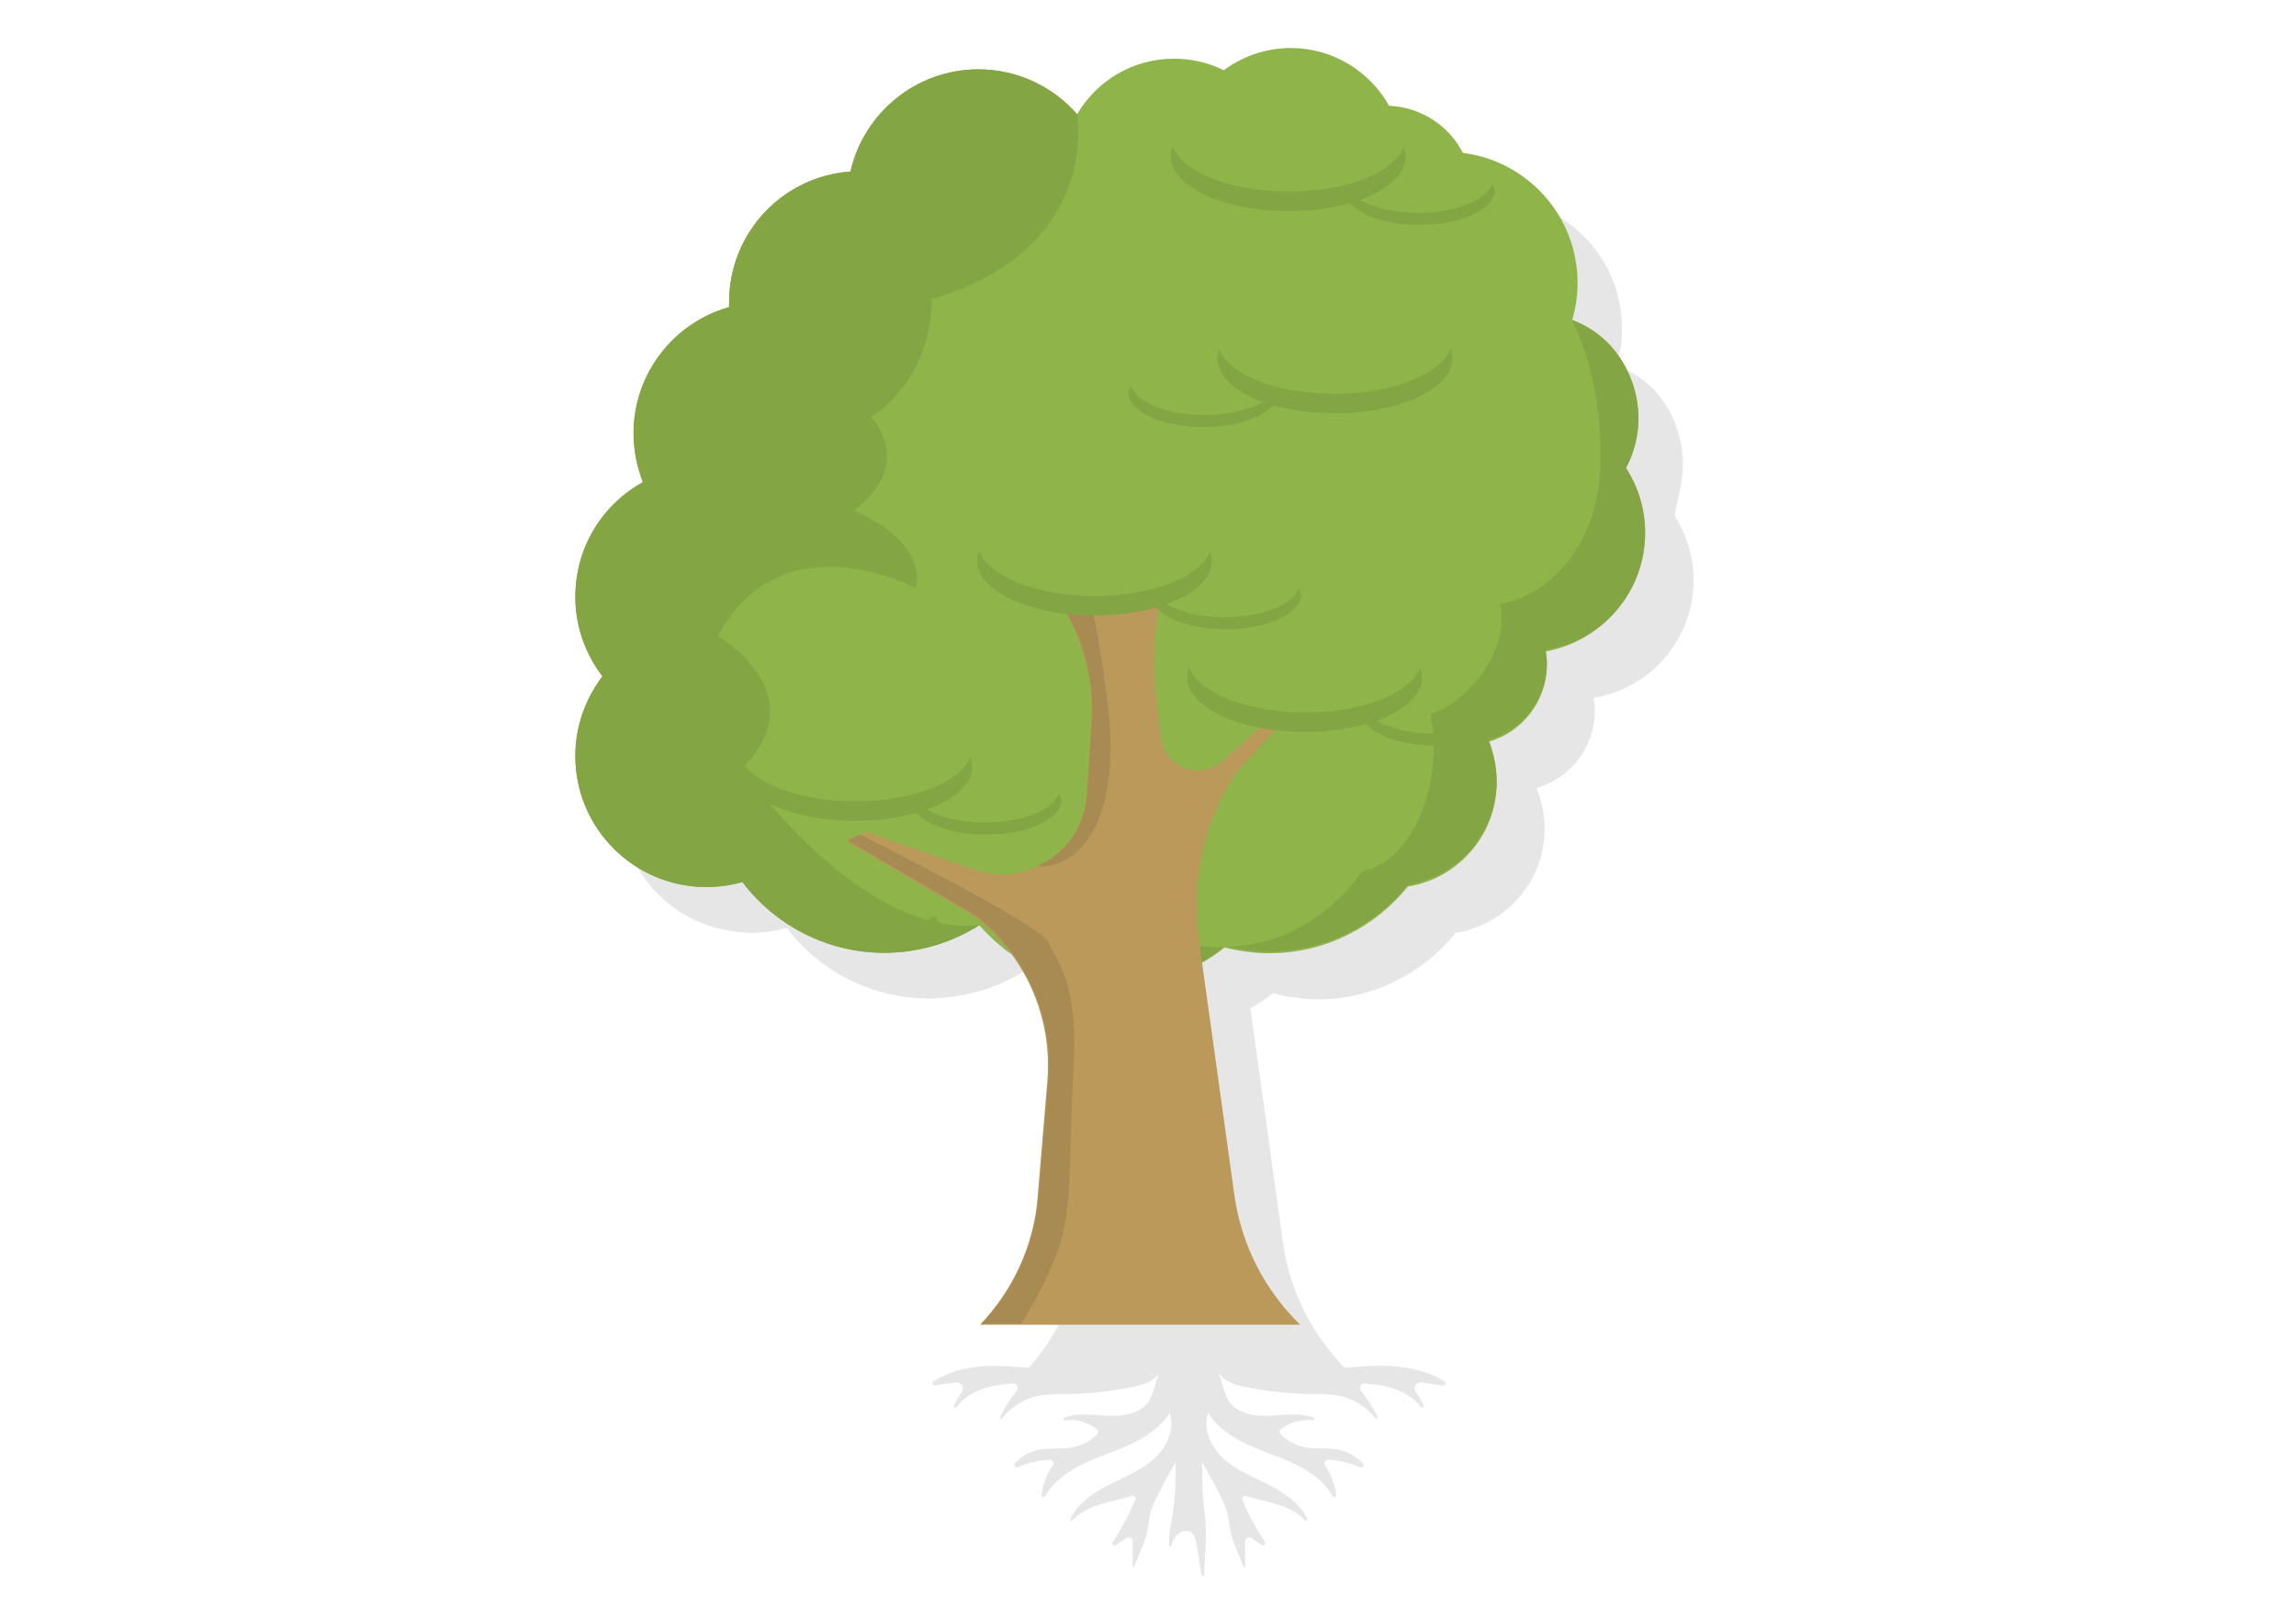 <?xml version="1.0" encoding="utf-8"?>
<svg id="master-artboard" viewBox="0 0 1400 980" version="1.0" xmlns="http://www.w3.org/2000/svg" x="0px" y="0px" enable-background="new 0 0 1400 980" width="1400px" height="980px">

<g opacity="0.1" transform="matrix(2.71, 0, 0, 2.71, -858.935, -254.181)">
	<path d="M695.6,198c0-0.5,0-1.1-0.1-1.6c0-0.4-0.1-0.8-0.1-1.2c0-0.1,0-0.2,0-0.3c-0.1-0.5-0.2-1-0.3-1.5c0,0,0,0,0,0&#10;&#9;&#9;c-0.1-0.5-0.2-1-0.4-1.6c0,0,0-0.1,0-0.1c-0.1-0.4-0.3-0.9-0.4-1.3c-0.1-0.2-0.2-0.5-0.2-0.7c-0.1-0.2-0.2-0.4-0.2-0.6&#10;&#9;&#9;c-2.2-5.5-6.4-10.6-13.2-13c0.8-2.7,1.2-5.5,1.2-8.4c0-15-11.3-27.4-25.8-29.2c-3.1-6.1-9.4-10.3-16.6-10.6&#10;&#9;&#9;c-4.3-7.7-12.6-13-22.1-13c-5.7,0-10.9,1.9-15.1,5c-3.4-1.7-7.2-2.6-11.2-2.6c-9.3,0-17.4,5-21.8,12.5&#10;&#9;&#9;c-5.4-6.2-13.4-10.1-22.2-10.1c-14,0-25.8,9.8-28.8,23c-15.3,1.1-27.3,13.8-27.3,29.4c0,0.4,0,0.7,0,1.1&#10;&#9;&#9;c-12.4,3.5-21.5,14.9-21.5,28.4c0,3.9,0.8,7.6,2.1,11c-9.1,5-15.2,14.7-15.2,25.8c0,6.7,2.3,12.9,6.1,17.9&#10;&#9;&#9;c-3.8,5-6.1,11.2-6.1,17.9c0,11.4,6.5,21.3,16,26.2h0c0,0,0,0,0,0c0.5,0.3,1,0.5,1.5,0.7c0,0,0,0,0,0c1.6,0.7,3.2,1.3,4.9,1.7&#10;&#9;&#9;c0.1,0,0.1,0,0.2,0c0.5,0.1,0.9,0.2,1.4,0.3c0.1,0,0.3,0.1,0.4,0.1c0.4,0.1,0.8,0.1,1.2,0.2c0.2,0,0.3,0,0.5,0.1&#10;&#9;&#9;c0.4,0,0.8,0.1,1.2,0.1c0.2,0,0.3,0,0.5,0c0.6,0,1.1,0.1,1.7,0.1c2.8,0,5.5-0.4,8.1-1.1c5.5,7.3,13.5,12.6,22.7,14.8h0c0,0,0,0,0,0&#10;&#9;&#9;c1.5,0.3,3,0.6,4.5,0.8c0.1,0,0.2,0,0.3,0c0.7,0.1,1.3,0.1,2,0.2c0.8,0,1.6,0.1,2.4,0.1c0.9,0,1.7,0,2.6-0.1c0.2,0,0.5,0,0.7-0.1&#10;&#9;&#9;c0.7-0.1,1.4-0.1,2-0.2c0.2,0,0.4,0,0.6-0.1c0.8-0.1,1.6-0.3,2.4-0.4c0.3-0.1,0.5-0.1,0.8-0.2c0.6-0.1,1.1-0.3,1.7-0.4&#10;&#9;&#9;c0.3-0.1,0.6-0.2,0.8-0.2c0.7-0.2,1.5-0.5,2.2-0.7c0.2-0.1,0.5-0.2,0.7-0.3c0.4-0.1,0.7-0.3,1.1-0.4c0,0,0,0,0,0c2-0.9,4-1.9,5.8-3&#10;&#9;&#9;c2.1,2.4,4.5,4.6,7.2,6.5c0.3,0.5,0.7,0.9,1,1.4c2.9,4.3,5.1,9.2,6.2,14.3c0.2,0.8,0.4,1.7,0.5,2.6c0.4,2.6,0.6,5.2,0.6,7.9&#10;&#9;&#9;c0,0.9-0.1,1.8-0.1,2.7l-2.2,26.3c-0.1,0.7-0.1,1.3-0.2,2c-0.2,1.2-0.4,2.4-0.6,3.6c-0.2,1-0.4,1.9-0.7,2.8&#10;&#9;&#9;c-0.2,0.9-0.5,1.8-0.8,2.6c-0.2,0.5-0.3,0.9-0.5,1.3c-0.3,0.7-0.6,1.5-0.9,2.2c-1,2.4-2.3,4.6-3.7,6.8c-0.3,0.5-0.6,0.9-0.9,1.4&#10;&#9;&#9;c-1.2,1.7-2.4,3.3-3.8,4.8c-3.2-0.3-6.4-0.5-9.6-0.4c-4.1,0.2-8.3,1.2-11.8,3.4c-0.5,0.3-0.2,1.1,0.4,1c1.5-0.4,3.1-0.5,4.7-0.7&#10;&#9;&#9;c1.2-0.1,1.9,1.2,1.3,2.1c-0.7,1-1.3,2-1.8,3.1c-0.2,0.4,0.3,0.6,0.6,0.3c1.3-1.8,3.3-3.1,5.5-3.9c2.3-0.9,4.7-1.2,7.1-1.4&#10;&#9;&#9;c0.9-0.1,1.5,1,0.9,1.7c-1.5,1.8-2.7,3.7-3.7,5.8c-0.2,0.3,0.3,0.6,0.5,0.3c2-2.5,4.8-4.3,8-5c2.1-0.4,4.3-0.4,6.5-0.4&#10;&#9;&#9;c5-0.1,9.9-0.6,14.8-1.6c2.4-0.5,5-1.3,6.1-3.4h0c-1.1,2.1-1.2,4.8-2.6,6.8c-2.2,3-6.5,3.3-10.2,3c-2.9-0.2-6.1-0.5-8.7,0.5&#10;&#9;&#9;c-0.3,0.1-0.2,0.7,0.2,0.6c2.4-0.3,5,0.4,7,1.9c0.2,0.1,0.4,0.3,0.4,0.5c0.1,0.4-0.2,0.8-0.5,1.1c-1.5,1.3-3.3,2.2-5.3,2.6&#10;&#9;&#9;c-2.4,0.4-5,0.1-7.4,0.5c-2.1,0.4-4,1.5-5.5,3.1c-0.4,0.4,0.1,1.1,0.6,0.9c2.2-1,4.7-1.6,7.2-1.7c0.7,0,1.1,0.8,0.7,1.3&#10;&#9;&#9;c-1.4,2-2.2,4.3-2.5,6.7c0,0.4,0.5,0.6,0.8,0.2c1.6-2.9,4.4-5.1,7.4-6.7c3.6-1.9,7.5-3.1,11.2-4.7c3.7-1.7,7.3-3.9,9.4-7.4&#10;&#9;&#9;c1.4,3.9-0.9,8.3-4.1,10.9c-3.2,2.6-7.2,4-10.8,6c-3,1.6-6,3.9-7.4,7c-0.1,0.3,0.2,0.5,0.5,0.3c1.5-1.7,3.8-2.8,6-3.5&#10;&#9;&#9;c2.4-0.8,4.9-1.2,7.3-2c0.5-0.2,1,0.4,0.8,0.9c-1.4,3.3-3.1,6.5-5.1,9.5c-0.3,0.4,0.2,1,0.7,0.7l2.4-1.6c0.6-0.4,1.4,0,1.4,0.8&#10;&#9;&#9;c0,1.9,0,3.7,0,5.6c0,0.2,0.2,0.2,0.3,0.1l1.7-4.1c0.5-1.3,1.1-2.6,1.3-4c0.2-1,0.3-2.1,0.5-3.2c0.4-2,1.3-3.8,2.2-5.6&#10;&#9;&#9;c1.2-2.3,2.4-4.5,3.7-6.7c0,1.7-0.1,3.4-0.1,5.1c0,2.4-0.5,6.3-0.9,8.6c-0.4,1.7-0.5,2.6-0.5,5c0,0.3,0.4,0.3,0.5,0.1&#10;&#9;&#9;c0.5-1.7,1.1-2.4,2.1-3c1.2-0.7,2.8-0.2,3.2,1.2c0.8,2.6,1,6.7,1.6,8.5c0.1,0.3,0.5,0.2,0.5-0.1c0-2.9,0.7-9.7,0.2-13&#10;&#9;&#9;c-0.3-2-0.6-5.2-0.6-7.2c0-1.7-0.1-3.4-0.1-5.2c1.3,2.2,2.5,4.5,3.7,6.7c0.9,1.8,1.8,3.6,2.2,5.6c0.2,1,0.3,2.1,0.5,3.2&#10;&#9;&#9;c0.3,1.4,0.8,2.7,1.3,4l1.7,4.1c0.1,0.2,0.3,0.1,0.3-0.1c0-1.9,0-3.7,0-5.6c0-0.7,0.8-1.2,1.4-0.8l2.4,1.6c0.4,0.3,0.9-0.2,0.7-0.7&#10;&#9;&#9;c-2-3-3.8-6.2-5.1-9.5c-0.2-0.5,0.3-1,0.8-0.9c2.4,0.8,4.9,1.2,7.3,2c2.2,0.7,4.4,1.8,6,3.5c0.2,0.2,0.6,0,0.5-0.3&#10;&#9;&#9;c-1.4-3.1-4.4-5.3-7.4-7c-3.6-2-7.6-3.4-10.8-6c-3.2-2.6-5.5-7-4.1-10.9c2.1,3.5,5.7,5.7,9.4,7.4c3.7,1.7,7.6,2.8,11.2,4.7&#10;&#9;&#9;c3,1.6,5.8,3.8,7.4,6.7c0.2,0.4,0.8,0.2,0.8-0.2c-0.3-2.4-1.1-4.7-2.5-6.7c-0.4-0.6,0-1.3,0.7-1.3c2.5,0.1,4.9,0.7,7.2,1.7&#10;&#9;&#9;c0.5,0.2,1-0.4,0.6-0.9c-1.5-1.6-3.4-2.7-5.5-3.1c-2.4-0.5-5-0.1-7.4-0.5c-2-0.4-3.8-1.3-5.3-2.6c-0.3-0.3-0.6-0.7-0.5-1.1&#10;&#9;&#9;c0.1-0.2,0.3-0.4,0.4-0.5c1.9-1.5,4.5-2.2,7-1.9c0.4,0,0.5-0.5,0.2-0.6c-2.6-1-5.8-0.7-8.7-0.5c-3.7,0.3-8,0-10.2-3&#10;&#9;&#9;c-1.4-2-1.5-4.6-2.6-6.8h0c1.2,2.1,3.8,2.9,6.1,3.4c4.9,1,9.8,1.5,14.8,1.6c2.2,0,4.4,0,6.5,0.4c3.1,0.7,6,2.5,8,5&#10;&#9;&#9;c0.2,0.3,0.7,0,0.5-0.3c-1-2.1-2.3-4-3.7-5.8c-0.6-0.7,0-1.8,0.9-1.7c2.4,0.2,4.8,0.5,7.1,1.4c2.1,0.8,4.1,2.2,5.5,3.9&#10;&#9;&#9;c0.2,0.3,0.7,0,0.6-0.3c-0.5-1.1-1.1-2.1-1.8-3.1c-0.7-1,0.1-2.3,1.3-2.1c1.6,0.2,3.2,0.4,4.7,0.7c0.6,0.1,1-0.7,0.4-1&#10;&#9;&#9;c-3.5-2.2-7.7-3.1-11.8-3.4c-3.5-0.2-7.1,0.1-10.6,0.4c-7.4-7.6-12.4-17.4-13.9-28.3l-7.3-52.6c1.7-1,3.3-2,4.8-3.2c0,0,0,0,0,0&#10;&#9;&#9;l0,0c0.1-0.1,0.2-0.1,0.3-0.2c0.3,0.1,0.5,0.1,0.8,0.2c0,0,0,0,0,0c0,0,0,0,0,0c0.7,0.2,1.5,0.3,2.2,0.5c0,0,0,0,0,0&#10;&#9;&#9;c0.7,0.1,1.4,0.2,2.2,0.3c0.2,0,0.4,0,0.5,0.1c0.6,0.1,1.2,0.1,1.8,0.2c0.8,0,1.6,0.1,2.4,0.1c12.6,0,23.9-5.9,31.2-15&#10;&#9;&#9;c11.3-1.8,20-11.6,20-23.4c0-3.2-0.7-6.3-1.8-9.2c7.5-2.1,13.1-9.1,13.1-17.3c0-1-0.1-2-0.3-3c12.8-2,22.5-13.1,22.5-26.4&#10;&#9;&#9;c0-5.4-1.6-10.4-4.3-14.6C694.6,205.7,695.6,201.9,695.6,198z"/>
	
	
	
	
	
	
	
</g>

<g transform="matrix(2.71, 0, 0, 2.71, -858.935, -254.181)">
	<g>
		<path fill="#8FB44A" d="M687.1,213.7c0-5.4-1.6-10.4-4.3-14.6c1.8-3.4,2.8-7.2,2.8-11.2c0-10-6.1-18.6-14.9-22.1&#10;&#9;&#9;&#9;c0.8-2.7,1.2-5.5,1.2-8.4c0-15-11.3-27.4-25.8-29.2c-3.1-6.1-9.4-10.3-16.6-10.6c-4.3-7.7-12.6-13-22.1-13c-5.7,0-10.9,1.9-15.1,5&#10;&#9;&#9;&#9;c-3.4-1.7-7.2-2.6-11.2-2.6c-9.3,0-17.4,5-21.8,12.5c-5.4-6.2-13.4-10.1-22.2-10.1c-14,0-25.8,9.8-28.8,23&#10;&#9;&#9;&#9;c-15.3,1.1-27.3,13.8-27.3,29.4c0,0.4,0,0.7,0,1.1c-12.4,3.5-21.5,14.9-21.5,28.4c0,3.9,0.8,7.6,2.1,11&#10;&#9;&#9;&#9;c-9.1,5-15.2,14.7-15.2,25.8c0,6.7,2.3,12.9,6.1,17.9c-3.8,5-6.1,11.2-6.1,17.9c0,16.3,13.2,29.5,29.5,29.5c2.8,0,5.5-0.4,8.1-1.1&#10;&#9;&#9;&#9;c7.3,9.6,18.9,15.9,31.9,15.9c7.9,0,15.2-2.3,21.4-6.2c7.3,8.4,18.1,13.8,30.2,13.8c9.5,0,18.1-3.3,25-8.8c3.2,0.8,6.5,1.3,10,1.3&#10;&#9;&#9;&#9;c12.6,0,23.9-5.9,31.2-15c11.3-1.8,20-11.6,20-23.4c0-3.2-0.7-6.3-1.8-9.2c7.5-2.1,13.1-9.1,13.1-17.3c0-1-0.1-2-0.3-3&#10;&#9;&#9;&#9;C677.4,238.1,687.1,227,687.1,213.7z"/>
		<g>
			<path fill="#84A544" d="M473.8,288.9c-2.6,0.8-5.3,1.3-8.1,1.3c-1.1,0-2.2-0.1-3.3-0.2c4,2.1,8.6,3.3,13.5,3.3c0.4,0,0.8,0,1.2,0&#10;&#9;&#9;&#9;&#9;C475.9,291.9,474.8,290.5,473.8,288.9z"/>
			<path fill="#84A544" d="M527.1,299.9c-5.9,4.3-12.9,6.8-20.4,7.1c2.9,0.7,6,1.1,9.1,1.1c5.6,0,10.8-1.1,15.6-3.2&#10;&#9;&#9;&#9;&#9;C529.9,303.3,528.4,301.7,527.1,299.9z"/>
			<path fill="#84A544" d="M687.1,213.7c0-5.4-1.6-10.4-4.3-14.6c1.8-3.4,2.8-7.2,2.8-11.2c0-8.1-4.5-18.3-14.9-22.1&#10;&#9;&#9;&#9;&#9;c0,0.7,7.2,12.5,6.3,33.8c-0.7,15.2-9.8,27.8-22.5,30.1c0.2,1.1,0.3,2.3,0.3,3.4c0,9.3-8.4,19-16,21.4&#10;&#9;&#9;&#9;&#9;c3.1,15.3-3.9,33.3-15.3,35.3c-7.1,10.1-18,16.7-30.2,17c2.9,0.7,6,1.1,9.2,1.1c12.6,0,23.9-5.9,31.2-15&#10;&#9;&#9;&#9;&#9;c11.3-1.8,20-11.6,20-23.4c0-3.2-0.7-6.3-1.8-9.2c7.5-2.1,13.1-9.1,13.1-17.3c0-1-0.1-2-0.3-3C677.4,238.1,687.1,227,687.1,213.7&#10;&#9;&#9;&#9;&#9;z"/>
			<path fill="#84A544" d="M582.2,305.6c-5.6,5.1-12.5,8.6-20,9.6c1.7,0.2,3.5,0.4,5.2,0.4c9.3,0,17.9-3.2,24.7-8.6&#10;&#9;&#9;&#9;&#9;C588.7,307,585.4,306.5,582.2,305.6z"/>
		</g>
		<path fill="#84A544" d="M483.9,266.7c16.9-16.7-5.4-29.8-5.4-29.8c14.3-26.8,44.5-10.8,44.5-10.8c2.5-11-13.9-17.4-13.9-17.4&#10;&#9;&#9;&#9;c14.1-10.9,3.8-21,3.8-21c14.5-9.7,13.7-26.6,13.7-26.6c38.3-11.3,32.7-41.6,32.7-41.6c-5.4-6.2-13.4-10.1-22.2-10.1&#10;&#9;&#9;&#9;c-14,0-25.8,9.8-28.8,23c-15.3,1.1-27.3,13.8-27.3,29.4c0,0.4,0,0.7,0,1.1c-12.4,3.5-21.5,14.9-21.5,28.4c0,3.9,0.8,7.6,2.1,11&#10;&#9;&#9;&#9;c-9.1,5-15.2,14.7-15.2,25.8c0,6.7,2.3,12.9,6.1,17.9c-3.8,5-6.1,11.2-6.1,17.9c0,16.3,13.2,29.5,29.5,29.5c2.8,0,5.5-0.4,8.1-1.1&#10;&#9;&#9;&#9;c7.3,9.6,18.9,15.9,31.9,15.9c7.9,0,15.2-2.3,21.4-6.2C510,304.6,483.9,266.7,483.9,266.7z"/>
		<path fill="#BA995B" d="M609.5,391.9h-72c7.3-7.7,12-17.7,12.9-28.5l2.2-26.3c1.2-14.3-4.9-28.2-16.2-37l-29-17l4.5-2.1l24.2,8.5&#10;&#9;&#9;&#9;c5.7,2,11.8,1.2,16.8-2.1c5-3.3,8.1-8.6,8.5-14.6l1.1-16.5c0.6-9-1.6-17.8-6.1-25.3c7.5,2.7,16.1,1.2,22.2-4.2&#10;&#9;&#9;&#9;c-2,7.8-2.5,16-1.5,24.5l1,8.4c0.4,3.1,2.4,5.8,5.4,6.9c3,1.1,6.3,0.5,8.6-1.6l11.2-10l3.8-0.4L595,267.7&#10;&#9;&#9;&#9;c-7.2,11.1-10.1,24.5-8.3,37.6l8,57.5C596.3,374.1,601.6,384.2,609.5,391.9L609.5,391.9z"/>
		<path fill="#A88A53" d="M555.6,373.3c2.7-9.1,1.8-20.4,2.9-39.3c1.1-18.9-3.6-23.6-5.6-28.1c-1.6-3.5-29.9-18-42.5-24.3l-2.8,1.3&#10;&#9;&#9;&#9;l29,17c11.3,8.9,17.4,22.7,16.2,37l-2.2,26.3c-0.9,10.8-5.6,20.9-12.9,28.5h9C549.8,386.8,553.8,379.3,555.6,373.3z"/>
		<path fill="#A88A53" d="M550.5,288.7c5.1,0.7,18-4,16.1-32.4c-0.4-5.3-2-16.6-3.6-24.1c-2.2-0.1-4.4-0.5-6.5-1.3&#10;&#9;&#9;&#9;c4.5,7.6,6.7,16.4,6.1,25.3l-1.1,16.5c-0.4,6-3.5,11.3-8.5,14.6C552.1,287.8,551.3,288.3,550.5,288.7&#10;&#9;&#9;&#9;C550.4,288.7,550.4,288.7,550.5,288.7z"/>
		<path fill="#84A544" d="M609.2,226.2c-1.4,3.7-8.3,6.5-16.6,6.5c-5.3,0-10.1-1.2-13.2-2.9c6.2-2.3,10.2-5.8,10.2-9.7&#10;&#9;&#9;&#9;c0-0.8-0.2-1.5-0.4-2.2c-1.4,3.7-6.4,6.8-13.1,8.5c0,0,0-0.1-0.1-0.1c0,0,0,0.1,0,0.1c-3.8,1-8.2,1.5-12.8,1.5&#10;&#9;&#9;&#9;c-13,0-23.8-4.4-26-10.1c-0.3,0.7-0.4,1.5-0.4,2.2c0,6.8,11.9,12.3,26.5,12.3c5.1,0,9.8-0.7,13.8-1.8c2.5,2.9,8.6,4.9,15.7,4.9&#10;&#9;&#9;&#9;c9.3,0,16.9-3.5,16.9-7.9C609.5,227.2,609.4,226.7,609.2,226.2z"/>
		<path fill="#84A544" d="M656.4,252.4c-1.4,3.7-8.3,6.5-16.6,6.5c-5.3,0-10.1-1.2-13.1-2.9c6.2-2.3,10.2-5.8,10.2-9.7&#10;&#9;&#9;&#9;c0-0.8-0.2-1.5-0.4-2.2c-1.4,3.7-6.4,6.8-13.1,8.5c0,0,0-0.1-0.1-0.1c0,0,0,0.1,0,0.1c-3.8,1-8.2,1.5-12.8,1.5&#10;&#9;&#9;&#9;c-13,0-23.8-4.4-26-10.1c-0.3,0.7-0.4,1.5-0.4,2.2c0,6.8,11.9,12.3,26.5,12.3c5.1,0,9.8-0.7,13.8-1.8c2.5,2.9,8.6,4.9,15.7,4.9&#10;&#9;&#9;&#9;c9.3,0,16.9-3.5,16.9-7.9C656.7,253.3,656.6,252.9,656.4,252.4z"/>
		<path fill="#84A544" d="M571.4,180.7c1.4,3.7,8.3,6.5,16.6,6.5c5.3,0,10.1-1.2,13.1-2.9c-6.2-2.3-10.2-5.8-10.2-9.7&#10;&#9;&#9;&#9;c0-0.8,0.2-1.5,0.4-2.2c1.4,3.7,6.4,6.8,13.1,8.5c0,0,0-0.1,0.1-0.1c0,0,0,0.1,0,0.1c3.8,1,8.2,1.5,12.8,1.5&#10;&#9;&#9;&#9;c13,0,23.8-4.4,26-10.1c0.3,0.7,0.4,1.5,0.4,2.2c0,6.8-11.9,12.3-26.5,12.3c-5.1,0-9.8-0.7-13.8-1.8c-2.5,2.9-8.6,4.9-15.7,4.9&#10;&#9;&#9;&#9;c-9.3,0-16.9-3.5-16.9-7.9C571.1,181.6,571.2,181.1,571.4,180.7z"/>
		<path fill="#84A544" d="M652.7,135.2c-1.4,3.7-8.3,6.5-16.6,6.5c-5.3,0-10.1-1.2-13.1-2.9c6.2-2.3,10.2-5.8,10.2-9.7&#10;&#9;&#9;&#9;c0-0.8-0.2-1.5-0.4-2.2c-1.4,3.7-6.4,6.8-13.1,8.5c0,0,0-0.1-0.1-0.1c0,0,0,0.1,0,0.1c-3.8,1-8.2,1.5-12.8,1.5&#10;&#9;&#9;&#9;c-13,0-23.8-4.4-26-10.1c-0.3,0.7-0.4,1.5-0.4,2.2c0,6.8,11.9,12.3,26.5,12.3c5.1,0,9.8-0.7,13.8-1.8c2.5,2.9,8.6,4.9,15.7,4.9&#10;&#9;&#9;&#9;c9.3,0,16.9-3.5,16.9-7.9C653,136.1,652.9,135.6,652.7,135.2z"/>
		<path fill="#84A544" d="M555.2,272.4c-1.4,3.7-8.3,6.5-16.6,6.5c-5.3,0-10.1-1.2-13.1-2.9c6.2-2.3,10.2-5.8,10.2-9.7&#10;&#9;&#9;&#9;c0-0.8-0.2-1.5-0.4-2.2c-1.4,3.7-6.4,6.8-13.1,8.5c0,0,0-0.1-0.1-0.1c0,0,0,0.1,0,0.1c-3.8,1-8.2,1.5-12.8,1.5&#10;&#9;&#9;&#9;c-13,0-23.8-4.4-26-10.1c-0.3,0.7-0.4,1.5-0.4,2.2c0,6.8,11.9,12.3,26.5,12.3c5.1,0,9.8-0.7,13.8-1.8c2.5,2.9,8.6,4.9,15.7,4.9&#10;&#9;&#9;&#9;c9.3,0,16.9-3.5,16.9-7.9C555.5,273.3,555.4,272.9,555.2,272.4z"/>
		
	</g>
	
	
	
	
	
	
	
</g></svg>